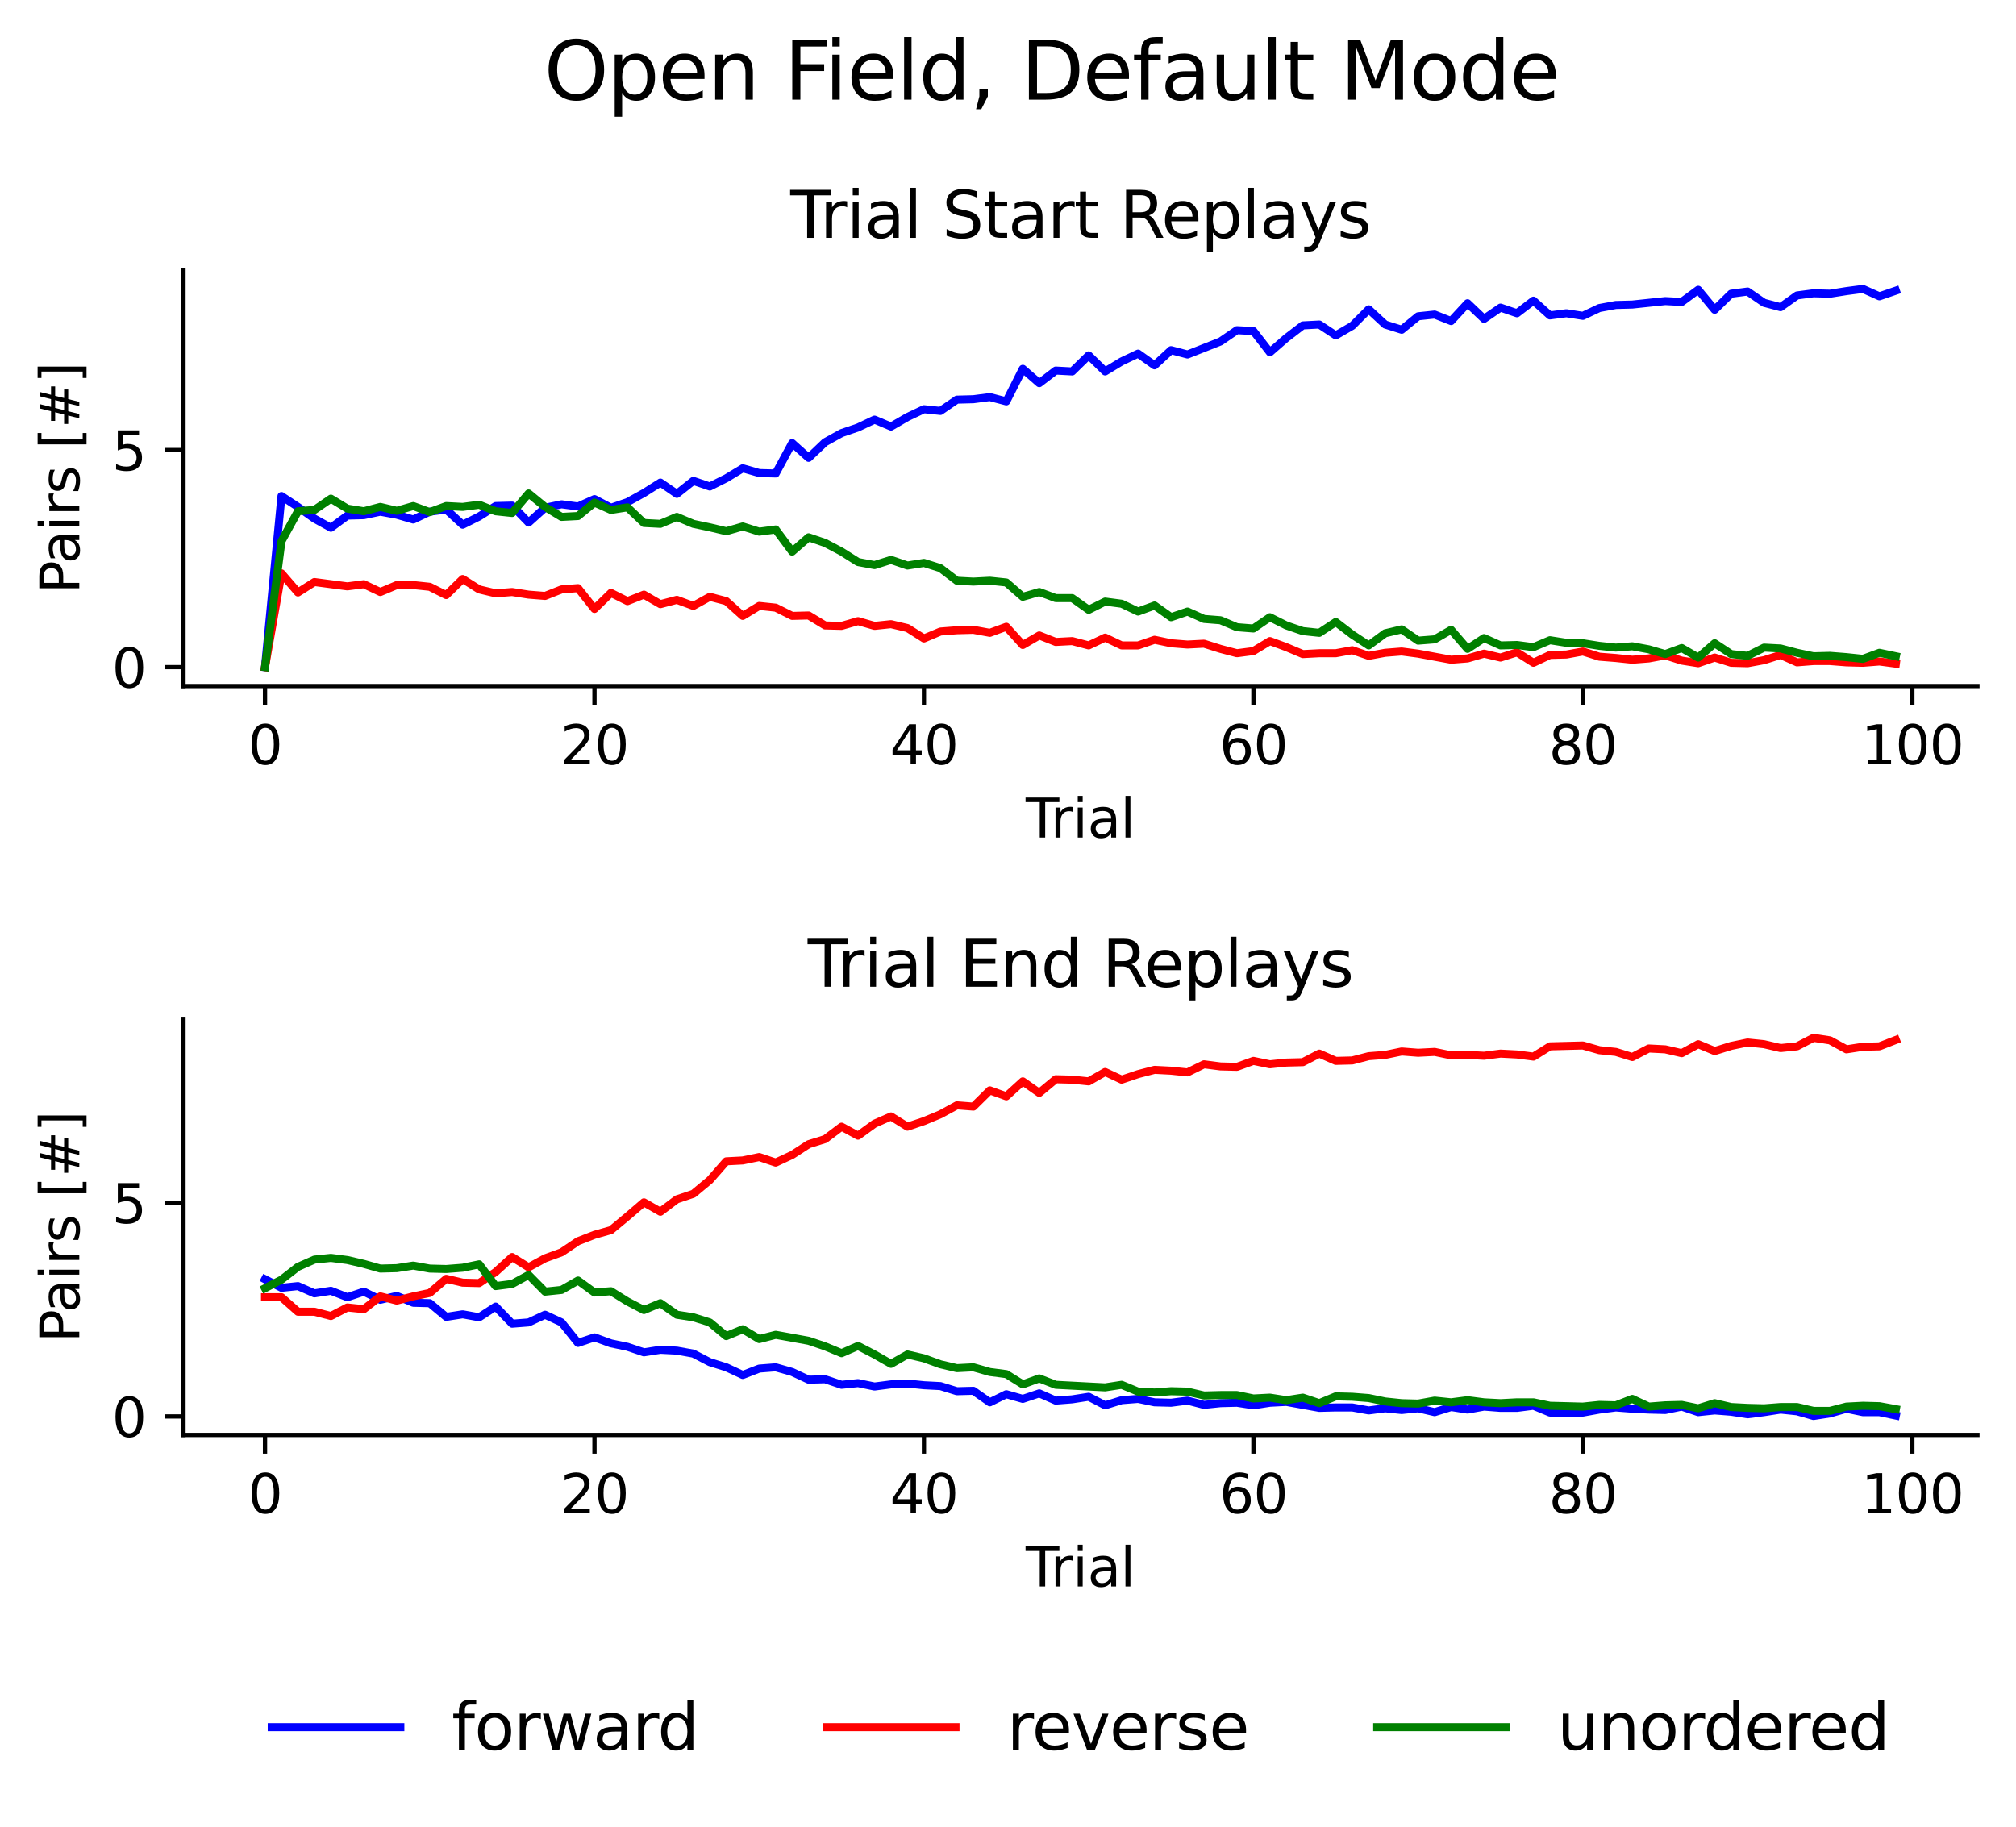 <?xml version="1.0" encoding="utf-8" standalone="no"?>
<!DOCTYPE svg PUBLIC "-//W3C//DTD SVG 1.1//EN"
  "http://www.w3.org/Graphics/SVG/1.1/DTD/svg11.dtd">
<svg height="341.082pt" version="1.1" viewBox="0 0 376.241 341.082" width="376.241pt" xmlns="http://www.w3.org/2000/svg" xmlns:xlink="http://www.w3.org/1999/xlink">
 <defs>
  <style type="text/css">*{stroke-linecap:butt;stroke-linejoin:round;}</style>
 </defs>
 <g id="figure_1">
  <g id="patch_1">
   <path d="M 0 341.082 
L 376.241 341.082 
L 376.241 0 
L 0 0 
z
" style="fill:none;"/>
  </g>
  <g id="axes_1">
   <g id="patch_2">
    <path d="M 34.241 128.057 
L 369.041 128.057 
L 369.041 50.4 
L 34.241 50.4 
z
" style="fill:none;"/>
   </g>
   <g id="matplotlib.axis_1">
    <g id="xtick_1">
     <g id="line2d_1">
      <defs>
       <path d="M 0 0 
L 0 3.5 
" id="m275263ae4f" style="stroke:#000000;stroke-width:0.8;"/>
      </defs>
      <g>
       <use style="stroke:#000000;stroke-width:0.8;" x="49.459" xlink:href="#m275263ae4f" y="128.057"/>
      </g>
     </g>
     <g id="text_1">
      <!-- 0 -->
      <g transform="translate(46.278 142.656)scale(0.1 -0.1)">
       <defs>
        <path d="M 2034 4250 
Q 1547 4250 1301 3770 
Q 1056 3291 1056 2328 
Q 1056 1369 1301 889 
Q 1547 409 2034 409 
Q 2525 409 2770 889 
Q 3016 1369 3016 2328 
Q 3016 3291 2770 3770 
Q 2525 4250 2034 4250 
z
M 2034 4750 
Q 2819 4750 3233 4129 
Q 3647 3509 3647 2328 
Q 3647 1150 3233 529 
Q 2819 -91 2034 -91 
Q 1250 -91 836 529 
Q 422 1150 422 2328 
Q 422 3509 836 4129 
Q 1250 4750 2034 4750 
z
" id="DejaVuSans-30" transform="scale(0.016)"/>
       </defs>
       <use xlink:href="#DejaVuSans-30"/>
      </g>
     </g>
    </g>
    <g id="xtick_2">
     <g id="line2d_2">
      <g>
       <use style="stroke:#000000;stroke-width:0.8;" x="110.946" xlink:href="#m275263ae4f" y="128.057"/>
      </g>
     </g>
     <g id="text_2">
      <!-- 20 -->
      <g transform="translate(104.584 142.656)scale(0.1 -0.1)">
       <defs>
        <path d="M 1228 531 
L 3431 531 
L 3431 0 
L 469 0 
L 469 531 
Q 828 903 1448 1529 
Q 2069 2156 2228 2338 
Q 2531 2678 2651 2914 
Q 2772 3150 2772 3378 
Q 2772 3750 2511 3984 
Q 2250 4219 1831 4219 
Q 1534 4219 1204 4116 
Q 875 4013 500 3803 
L 500 4441 
Q 881 4594 1212 4672 
Q 1544 4750 1819 4750 
Q 2544 4750 2975 4387 
Q 3406 4025 3406 3419 
Q 3406 3131 3298 2873 
Q 3191 2616 2906 2266 
Q 2828 2175 2409 1742 
Q 1991 1309 1228 531 
z
" id="DejaVuSans-32" transform="scale(0.016)"/>
       </defs>
       <use xlink:href="#DejaVuSans-32"/>
       <use x="63.623" xlink:href="#DejaVuSans-30"/>
      </g>
     </g>
    </g>
    <g id="xtick_3">
     <g id="line2d_3">
      <g>
       <use style="stroke:#000000;stroke-width:0.8;" x="172.434" xlink:href="#m275263ae4f" y="128.057"/>
      </g>
     </g>
     <g id="text_3">
      <!-- 40 -->
      <g transform="translate(166.072 142.656)scale(0.1 -0.1)">
       <defs>
        <path d="M 2419 4116 
L 825 1625 
L 2419 1625 
L 2419 4116 
z
M 2253 4666 
L 3047 4666 
L 3047 1625 
L 3713 1625 
L 3713 1100 
L 3047 1100 
L 3047 0 
L 2419 0 
L 2419 1100 
L 313 1100 
L 313 1709 
L 2253 4666 
z
" id="DejaVuSans-34" transform="scale(0.016)"/>
       </defs>
       <use xlink:href="#DejaVuSans-34"/>
       <use x="63.623" xlink:href="#DejaVuSans-30"/>
      </g>
     </g>
    </g>
    <g id="xtick_4">
     <g id="line2d_4">
      <g>
       <use style="stroke:#000000;stroke-width:0.8;" x="233.922" xlink:href="#m275263ae4f" y="128.057"/>
      </g>
     </g>
     <g id="text_4">
      <!-- 60 -->
      <g transform="translate(227.559 142.656)scale(0.1 -0.1)">
       <defs>
        <path d="M 2113 2584 
Q 1688 2584 1439 2293 
Q 1191 2003 1191 1497 
Q 1191 994 1439 701 
Q 1688 409 2113 409 
Q 2538 409 2786 701 
Q 3034 994 3034 1497 
Q 3034 2003 2786 2293 
Q 2538 2584 2113 2584 
z
M 3366 4563 
L 3366 3988 
Q 3128 4100 2886 4159 
Q 2644 4219 2406 4219 
Q 1781 4219 1451 3797 
Q 1122 3375 1075 2522 
Q 1259 2794 1537 2939 
Q 1816 3084 2150 3084 
Q 2853 3084 3261 2657 
Q 3669 2231 3669 1497 
Q 3669 778 3244 343 
Q 2819 -91 2113 -91 
Q 1303 -91 875 529 
Q 447 1150 447 2328 
Q 447 3434 972 4092 
Q 1497 4750 2381 4750 
Q 2619 4750 2861 4703 
Q 3103 4656 3366 4563 
z
" id="DejaVuSans-36" transform="scale(0.016)"/>
       </defs>
       <use xlink:href="#DejaVuSans-36"/>
       <use x="63.623" xlink:href="#DejaVuSans-30"/>
      </g>
     </g>
    </g>
    <g id="xtick_5">
     <g id="line2d_5">
      <g>
       <use style="stroke:#000000;stroke-width:0.8;" x="295.409" xlink:href="#m275263ae4f" y="128.057"/>
      </g>
     </g>
     <g id="text_5">
      <!-- 80 -->
      <g transform="translate(289.047 142.656)scale(0.1 -0.1)">
       <defs>
        <path d="M 2034 2216 
Q 1584 2216 1326 1975 
Q 1069 1734 1069 1313 
Q 1069 891 1326 650 
Q 1584 409 2034 409 
Q 2484 409 2743 651 
Q 3003 894 3003 1313 
Q 3003 1734 2745 1975 
Q 2488 2216 2034 2216 
z
M 1403 2484 
Q 997 2584 770 2862 
Q 544 3141 544 3541 
Q 544 4100 942 4425 
Q 1341 4750 2034 4750 
Q 2731 4750 3128 4425 
Q 3525 4100 3525 3541 
Q 3525 3141 3298 2862 
Q 3072 2584 2669 2484 
Q 3125 2378 3379 2068 
Q 3634 1759 3634 1313 
Q 3634 634 3220 271 
Q 2806 -91 2034 -91 
Q 1263 -91 848 271 
Q 434 634 434 1313 
Q 434 1759 690 2068 
Q 947 2378 1403 2484 
z
M 1172 3481 
Q 1172 3119 1398 2916 
Q 1625 2713 2034 2713 
Q 2441 2713 2670 2916 
Q 2900 3119 2900 3481 
Q 2900 3844 2670 4047 
Q 2441 4250 2034 4250 
Q 1625 4250 1398 4047 
Q 1172 3844 1172 3481 
z
" id="DejaVuSans-38" transform="scale(0.016)"/>
       </defs>
       <use xlink:href="#DejaVuSans-38"/>
       <use x="63.623" xlink:href="#DejaVuSans-30"/>
      </g>
     </g>
    </g>
    <g id="xtick_6">
     <g id="line2d_6">
      <g>
       <use style="stroke:#000000;stroke-width:0.8;" x="356.897" xlink:href="#m275263ae4f" y="128.057"/>
      </g>
     </g>
     <g id="text_6">
      <!-- 100 -->
      <g transform="translate(347.353 142.656)scale(0.1 -0.1)">
       <defs>
        <path d="M 794 531 
L 1825 531 
L 1825 4091 
L 703 3866 
L 703 4441 
L 1819 4666 
L 2450 4666 
L 2450 531 
L 3481 531 
L 3481 0 
L 794 0 
L 794 531 
z
" id="DejaVuSans-31" transform="scale(0.016)"/>
       </defs>
       <use xlink:href="#DejaVuSans-31"/>
       <use x="63.623" xlink:href="#DejaVuSans-30"/>
       <use x="127.246" xlink:href="#DejaVuSans-30"/>
      </g>
     </g>
    </g>
    <g id="text_7">
     <!-- Trial -->
     <g transform="translate(191.427 156.334)scale(0.1 -0.1)">
      <defs>
       <path d="M -19 4666 
L 3928 4666 
L 3928 4134 
L 2272 4134 
L 2272 0 
L 1638 0 
L 1638 4134 
L -19 4134 
L -19 4666 
z
" id="DejaVuSans-54" transform="scale(0.016)"/>
       <path d="M 2631 2963 
Q 2534 3019 2420 3045 
Q 2306 3072 2169 3072 
Q 1681 3072 1420 2755 
Q 1159 2438 1159 1844 
L 1159 0 
L 581 0 
L 581 3500 
L 1159 3500 
L 1159 2956 
Q 1341 3275 1631 3429 
Q 1922 3584 2338 3584 
Q 2397 3584 2469 3576 
Q 2541 3569 2628 3553 
L 2631 2963 
z
" id="DejaVuSans-72" transform="scale(0.016)"/>
       <path d="M 603 3500 
L 1178 3500 
L 1178 0 
L 603 0 
L 603 3500 
z
M 603 4863 
L 1178 4863 
L 1178 4134 
L 603 4134 
L 603 4863 
z
" id="DejaVuSans-69" transform="scale(0.016)"/>
       <path d="M 2194 1759 
Q 1497 1759 1228 1600 
Q 959 1441 959 1056 
Q 959 750 1161 570 
Q 1363 391 1709 391 
Q 2188 391 2477 730 
Q 2766 1069 2766 1631 
L 2766 1759 
L 2194 1759 
z
M 3341 1997 
L 3341 0 
L 2766 0 
L 2766 531 
Q 2569 213 2275 61 
Q 1981 -91 1556 -91 
Q 1019 -91 701 211 
Q 384 513 384 1019 
Q 384 1609 779 1909 
Q 1175 2209 1959 2209 
L 2766 2209 
L 2766 2266 
Q 2766 2663 2505 2880 
Q 2244 3097 1772 3097 
Q 1472 3097 1187 3025 
Q 903 2953 641 2809 
L 641 3341 
Q 956 3463 1253 3523 
Q 1550 3584 1831 3584 
Q 2591 3584 2966 3190 
Q 3341 2797 3341 1997 
z
" id="DejaVuSans-61" transform="scale(0.016)"/>
       <path d="M 603 4863 
L 1178 4863 
L 1178 0 
L 603 0 
L 603 4863 
z
" id="DejaVuSans-6c" transform="scale(0.016)"/>
      </defs>
      <use xlink:href="#DejaVuSans-54"/>
      <use x="46.334" xlink:href="#DejaVuSans-72"/>
      <use x="87.447" xlink:href="#DejaVuSans-69"/>
      <use x="115.23" xlink:href="#DejaVuSans-61"/>
      <use x="176.51" xlink:href="#DejaVuSans-6c"/>
     </g>
    </g>
   </g>
   <g id="matplotlib.axis_2">
    <g id="ytick_1">
     <g id="line2d_7">
      <defs>
       <path d="M 0 0 
L -3.5 0 
" id="me6eadc36c2" style="stroke:#000000;stroke-width:0.8;"/>
      </defs>
      <g>
       <use style="stroke:#000000;stroke-width:0.8;" x="34.241" xlink:href="#me6eadc36c2" y="124.527"/>
      </g>
     </g>
     <g id="text_8">
      <!-- 0 -->
      <g transform="translate(20.878 128.326)scale(0.1 -0.1)">
       <use xlink:href="#DejaVuSans-30"/>
      </g>
     </g>
    </g>
    <g id="ytick_2">
     <g id="line2d_8">
      <g>
       <use style="stroke:#000000;stroke-width:0.8;" x="34.241" xlink:href="#me6eadc36c2" y="84.001"/>
      </g>
     </g>
     <g id="text_9">
      <!-- 5 -->
      <g transform="translate(20.878 87.8)scale(0.1 -0.1)">
       <defs>
        <path d="M 691 4666 
L 3169 4666 
L 3169 4134 
L 1269 4134 
L 1269 2991 
Q 1406 3038 1543 3061 
Q 1681 3084 1819 3084 
Q 2600 3084 3056 2656 
Q 3513 2228 3513 1497 
Q 3513 744 3044 326 
Q 2575 -91 1722 -91 
Q 1428 -91 1123 -41 
Q 819 9 494 109 
L 494 744 
Q 775 591 1075 516 
Q 1375 441 1709 441 
Q 2250 441 2565 725 
Q 2881 1009 2881 1497 
Q 2881 1984 2565 2268 
Q 2250 2553 1709 2553 
Q 1456 2553 1204 2497 
Q 953 2441 691 2322 
L 691 4666 
z
" id="DejaVuSans-35" transform="scale(0.016)"/>
       </defs>
       <use xlink:href="#DejaVuSans-35"/>
      </g>
     </g>
    </g>
    <g id="text_10">
     <!-- Pairs [#] -->
     <g transform="translate(14.798 110.812)rotate(-90)scale(0.1 -0.1)">
      <defs>
       <path d="M 1259 4147 
L 1259 2394 
L 2053 2394 
Q 2494 2394 2734 2622 
Q 2975 2850 2975 3272 
Q 2975 3691 2734 3919 
Q 2494 4147 2053 4147 
L 1259 4147 
z
M 628 4666 
L 2053 4666 
Q 2838 4666 3239 4311 
Q 3641 3956 3641 3272 
Q 3641 2581 3239 2228 
Q 2838 1875 2053 1875 
L 1259 1875 
L 1259 0 
L 628 0 
L 628 4666 
z
" id="DejaVuSans-50" transform="scale(0.016)"/>
       <path d="M 2834 3397 
L 2834 2853 
Q 2591 2978 2328 3040 
Q 2066 3103 1784 3103 
Q 1356 3103 1142 2972 
Q 928 2841 928 2578 
Q 928 2378 1081 2264 
Q 1234 2150 1697 2047 
L 1894 2003 
Q 2506 1872 2764 1633 
Q 3022 1394 3022 966 
Q 3022 478 2636 193 
Q 2250 -91 1575 -91 
Q 1294 -91 989 -36 
Q 684 19 347 128 
L 347 722 
Q 666 556 975 473 
Q 1284 391 1588 391 
Q 1994 391 2212 530 
Q 2431 669 2431 922 
Q 2431 1156 2273 1281 
Q 2116 1406 1581 1522 
L 1381 1569 
Q 847 1681 609 1914 
Q 372 2147 372 2553 
Q 372 3047 722 3315 
Q 1072 3584 1716 3584 
Q 2034 3584 2315 3537 
Q 2597 3491 2834 3397 
z
" id="DejaVuSans-73" transform="scale(0.016)"/>
       <path id="DejaVuSans-20" transform="scale(0.016)"/>
       <path d="M 550 4863 
L 1875 4863 
L 1875 4416 
L 1125 4416 
L 1125 -397 
L 1875 -397 
L 1875 -844 
L 550 -844 
L 550 4863 
z
" id="DejaVuSans-5b" transform="scale(0.016)"/>
       <path d="M 3272 2816 
L 2363 2816 
L 2100 1772 
L 3016 1772 
L 3272 2816 
z
M 2803 4594 
L 2478 3297 
L 3391 3297 
L 3719 4594 
L 4219 4594 
L 3897 3297 
L 4872 3297 
L 4872 2816 
L 3775 2816 
L 3519 1772 
L 4513 1772 
L 4513 1294 
L 3397 1294 
L 3072 0 
L 2572 0 
L 2894 1294 
L 1978 1294 
L 1656 0 
L 1153 0 
L 1478 1294 
L 494 1294 
L 494 1772 
L 1594 1772 
L 1856 2816 
L 850 2816 
L 850 3297 
L 1978 3297 
L 2297 4594 
L 2803 4594 
z
" id="DejaVuSans-23" transform="scale(0.016)"/>
       <path d="M 1947 4863 
L 1947 -844 
L 622 -844 
L 622 -397 
L 1369 -397 
L 1369 4416 
L 622 4416 
L 622 4863 
L 1947 4863 
z
" id="DejaVuSans-5d" transform="scale(0.016)"/>
      </defs>
      <use xlink:href="#DejaVuSans-50"/>
      <use x="55.803" xlink:href="#DejaVuSans-61"/>
      <use x="117.082" xlink:href="#DejaVuSans-69"/>
      <use x="144.865" xlink:href="#DejaVuSans-72"/>
      <use x="185.979" xlink:href="#DejaVuSans-73"/>
      <use x="238.078" xlink:href="#DejaVuSans-20"/>
      <use x="269.865" xlink:href="#DejaVuSans-5b"/>
      <use x="308.879" xlink:href="#DejaVuSans-23"/>
      <use x="392.668" xlink:href="#DejaVuSans-5d"/>
     </g>
    </g>
   </g>
   <g id="line2d_9">
    <path clip-path="url(#pb0f07f1850)" d="M 49.459 124.527 
L 52.533 92.592 
L 55.608 94.619 
L 58.682 96.807 
L 61.756 98.509 
L 64.831 96.24 
L 67.905 96.159 
L 70.979 95.51 
L 74.054 96.078 
L 77.128 96.969 
L 80.203 95.51 
L 83.277 95.105 
L 86.351 97.942 
L 89.426 96.402 
L 92.5 94.457 
L 95.575 94.375 
L 98.649 97.537 
L 101.723 94.781 
L 104.798 94.132 
L 107.872 94.538 
L 110.946 93.16 
L 114.021 94.781 
L 117.095 93.727 
L 120.17 92.025 
L 123.244 90.08 
L 126.318 92.187 
L 129.393 89.755 
L 132.467 90.809 
L 135.541 89.269 
L 138.616 87.405 
L 141.69 88.296 
L 144.765 88.378 
L 147.839 82.704 
L 150.913 85.46 
L 153.988 82.542 
L 157.062 80.84 
L 160.136 79.786 
L 163.211 78.327 
L 166.285 79.624 
L 169.36 77.841 
L 172.434 76.382 
L 175.508 76.706 
L 178.583 74.598 
L 181.657 74.517 
L 184.732 74.112 
L 187.806 74.923 
L 190.88 68.844 
L 193.955 71.518 
L 197.029 69.168 
L 200.103 69.33 
L 203.178 66.331 
L 206.252 69.33 
L 209.327 67.466 
L 212.401 66.007 
L 215.475 68.195 
L 218.55 65.358 
L 221.624 66.169 
L 224.698 64.953 
L 227.773 63.737 
L 230.847 61.63 
L 233.922 61.792 
L 236.996 65.764 
L 240.07 63.089 
L 243.145 60.738 
L 246.219 60.576 
L 249.294 62.603 
L 252.368 60.819 
L 255.442 57.739 
L 258.517 60.576 
L 261.591 61.549 
L 264.665 59.036 
L 267.74 58.712 
L 270.814 59.928 
L 273.889 56.605 
L 276.963 59.523 
L 280.037 57.415 
L 283.112 58.469 
L 286.186 56.118 
L 289.26 58.874 
L 292.335 58.469 
L 295.409 58.955 
L 298.484 57.496 
L 301.558 56.929 
L 304.632 56.848 
L 307.707 56.524 
L 310.781 56.199 
L 313.856 56.361 
L 316.93 54.092 
L 320.004 57.82 
L 323.079 54.821 
L 326.153 54.416 
L 329.227 56.524 
L 332.302 57.334 
L 335.376 55.146 
L 338.451 54.74 
L 341.525 54.821 
L 344.599 54.335 
L 347.674 53.93 
L 350.748 55.308 
L 353.822 54.254 
" style="fill:none;stroke:#0000ff;stroke-linecap:square;stroke-width:1.5;"/>
   </g>
   <g id="line2d_10">
    <path clip-path="url(#pb0f07f1850)" d="M 49.459 124.527 
L 52.533 107.02 
L 55.608 110.586 
L 58.682 108.641 
L 61.756 109.046 
L 64.831 109.451 
L 67.905 109.046 
L 70.979 110.505 
L 74.054 109.208 
L 77.128 109.208 
L 80.203 109.532 
L 83.277 111.072 
L 86.351 108.073 
L 89.426 110.019 
L 92.5 110.748 
L 95.575 110.505 
L 98.649 110.991 
L 101.723 111.235 
L 104.798 110.019 
L 107.872 109.776 
L 110.946 113.666 
L 114.021 110.667 
L 117.095 112.207 
L 120.17 110.991 
L 123.244 112.775 
L 126.318 111.964 
L 129.393 113.099 
L 132.467 111.397 
L 135.541 112.207 
L 138.616 114.963 
L 141.69 113.099 
L 144.765 113.423 
L 147.839 114.963 
L 150.913 114.882 
L 153.988 116.746 
L 157.062 116.827 
L 160.136 115.936 
L 163.211 116.827 
L 166.285 116.503 
L 169.36 117.232 
L 172.434 119.178 
L 175.508 117.881 
L 178.583 117.638 
L 181.657 117.557 
L 184.732 118.124 
L 187.806 116.989 
L 190.88 120.394 
L 193.955 118.61 
L 197.029 119.826 
L 200.103 119.664 
L 203.178 120.475 
L 206.252 119.016 
L 209.327 120.475 
L 212.401 120.475 
L 215.475 119.421 
L 218.55 120.069 
L 221.624 120.313 
L 224.698 120.15 
L 227.773 121.123 
L 230.847 121.934 
L 233.922 121.528 
L 236.996 119.664 
L 240.07 120.799 
L 243.145 122.096 
L 246.219 121.934 
L 249.294 121.934 
L 252.368 121.366 
L 255.442 122.42 
L 258.517 121.853 
L 261.591 121.609 
L 264.665 122.015 
L 267.74 122.582 
L 270.814 123.149 
L 273.889 122.906 
L 276.963 122.015 
L 280.037 122.744 
L 283.112 121.771 
L 286.186 123.717 
L 289.26 122.258 
L 292.335 122.177 
L 295.409 121.609 
L 298.484 122.582 
L 301.558 122.825 
L 304.632 123.149 
L 307.707 122.906 
L 310.781 122.339 
L 313.856 123.311 
L 316.93 123.798 
L 320.004 122.744 
L 323.079 123.717 
L 326.153 123.798 
L 329.227 123.23 
L 332.302 122.258 
L 335.376 123.636 
L 338.451 123.393 
L 341.525 123.393 
L 344.599 123.636 
L 347.674 123.717 
L 350.748 123.474 
L 353.822 123.879 
" style="fill:none;stroke:#ff0000;stroke-linecap:square;stroke-width:1.5;"/>
   </g>
   <g id="line2d_11">
    <path clip-path="url(#pb0f07f1850)" d="M 49.459 124.527 
L 52.533 101.022 
L 55.608 95.429 
L 58.682 95.186 
L 61.756 93.079 
L 64.831 94.943 
L 67.905 95.429 
L 70.979 94.619 
L 74.054 95.348 
L 77.128 94.457 
L 80.203 95.591 
L 83.277 94.457 
L 86.351 94.619 
L 89.426 94.213 
L 92.5 95.429 
L 95.575 95.753 
L 98.649 92.106 
L 101.723 94.619 
L 104.798 96.483 
L 107.872 96.321 
L 110.946 93.808 
L 114.021 95.186 
L 117.095 94.7 
L 120.17 97.618 
L 123.244 97.78 
L 126.318 96.483 
L 129.393 97.78 
L 132.467 98.428 
L 135.541 99.158 
L 138.616 98.266 
L 141.69 99.239 
L 144.765 98.833 
L 147.839 102.967 
L 150.913 100.292 
L 153.988 101.346 
L 157.062 102.967 
L 160.136 104.912 
L 163.211 105.48 
L 166.285 104.507 
L 169.36 105.561 
L 172.434 105.074 
L 175.508 106.047 
L 178.583 108.398 
L 181.657 108.56 
L 184.732 108.398 
L 187.806 108.722 
L 190.88 111.397 
L 193.955 110.505 
L 197.029 111.64 
L 200.103 111.64 
L 203.178 113.828 
L 206.252 112.288 
L 209.327 112.693 
L 212.401 114.152 
L 215.475 113.018 
L 218.55 115.206 
L 221.624 114.152 
L 224.698 115.53 
L 227.773 115.774 
L 230.847 117.07 
L 233.922 117.314 
L 236.996 115.206 
L 240.07 116.746 
L 243.145 117.8 
L 246.219 118.124 
L 249.294 116.098 
L 252.368 118.448 
L 255.442 120.475 
L 258.517 118.205 
L 261.591 117.476 
L 264.665 119.583 
L 267.74 119.34 
L 270.814 117.557 
L 273.889 121.123 
L 276.963 119.097 
L 280.037 120.475 
L 283.112 120.394 
L 286.186 120.799 
L 289.26 119.502 
L 292.335 119.988 
L 295.409 120.069 
L 298.484 120.556 
L 301.558 120.88 
L 304.632 120.637 
L 307.707 121.204 
L 310.781 122.096 
L 313.856 120.961 
L 316.93 122.744 
L 320.004 120.069 
L 323.079 122.096 
L 326.153 122.42 
L 329.227 120.88 
L 332.302 121.042 
L 335.376 121.853 
L 338.451 122.501 
L 341.525 122.42 
L 344.599 122.663 
L 347.674 122.987 
L 350.748 121.853 
L 353.822 122.501 
" style="fill:none;stroke:#008000;stroke-linecap:square;stroke-width:1.5;"/>
   </g>
   <g id="patch_3">
    <path d="M 34.241 128.057 
L 34.241 50.4 
" style="fill:none;stroke:#000000;stroke-linecap:square;stroke-linejoin:miter;stroke-width:0.8;"/>
   </g>
   <g id="patch_4">
    <path d="M 34.241 128.057 
L 369.041 128.057 
" style="fill:none;stroke:#000000;stroke-linecap:square;stroke-linejoin:miter;stroke-width:0.8;"/>
   </g>
   <g id="text_11">
    <!-- Trial Start Replays -->
    <g transform="translate(147.493 44.4)scale(0.12 -0.12)">
     <defs>
      <path d="M 3425 4513 
L 3425 3897 
Q 3066 4069 2747 4153 
Q 2428 4238 2131 4238 
Q 1616 4238 1336 4038 
Q 1056 3838 1056 3469 
Q 1056 3159 1242 3001 
Q 1428 2844 1947 2747 
L 2328 2669 
Q 3034 2534 3370 2195 
Q 3706 1856 3706 1288 
Q 3706 609 3251 259 
Q 2797 -91 1919 -91 
Q 1588 -91 1214 -16 
Q 841 59 441 206 
L 441 856 
Q 825 641 1194 531 
Q 1563 422 1919 422 
Q 2459 422 2753 634 
Q 3047 847 3047 1241 
Q 3047 1584 2836 1778 
Q 2625 1972 2144 2069 
L 1759 2144 
Q 1053 2284 737 2584 
Q 422 2884 422 3419 
Q 422 4038 858 4394 
Q 1294 4750 2059 4750 
Q 2388 4750 2728 4690 
Q 3069 4631 3425 4513 
z
" id="DejaVuSans-53" transform="scale(0.016)"/>
      <path d="M 1172 4494 
L 1172 3500 
L 2356 3500 
L 2356 3053 
L 1172 3053 
L 1172 1153 
Q 1172 725 1289 603 
Q 1406 481 1766 481 
L 2356 481 
L 2356 0 
L 1766 0 
Q 1100 0 847 248 
Q 594 497 594 1153 
L 594 3053 
L 172 3053 
L 172 3500 
L 594 3500 
L 594 4494 
L 1172 4494 
z
" id="DejaVuSans-74" transform="scale(0.016)"/>
      <path d="M 2841 2188 
Q 3044 2119 3236 1894 
Q 3428 1669 3622 1275 
L 4263 0 
L 3584 0 
L 2988 1197 
Q 2756 1666 2539 1819 
Q 2322 1972 1947 1972 
L 1259 1972 
L 1259 0 
L 628 0 
L 628 4666 
L 2053 4666 
Q 2853 4666 3247 4331 
Q 3641 3997 3641 3322 
Q 3641 2881 3436 2590 
Q 3231 2300 2841 2188 
z
M 1259 4147 
L 1259 2491 
L 2053 2491 
Q 2509 2491 2742 2702 
Q 2975 2913 2975 3322 
Q 2975 3731 2742 3939 
Q 2509 4147 2053 4147 
L 1259 4147 
z
" id="DejaVuSans-52" transform="scale(0.016)"/>
      <path d="M 3597 1894 
L 3597 1613 
L 953 1613 
Q 991 1019 1311 708 
Q 1631 397 2203 397 
Q 2534 397 2845 478 
Q 3156 559 3463 722 
L 3463 178 
Q 3153 47 2828 -22 
Q 2503 -91 2169 -91 
Q 1331 -91 842 396 
Q 353 884 353 1716 
Q 353 2575 817 3079 
Q 1281 3584 2069 3584 
Q 2775 3584 3186 3129 
Q 3597 2675 3597 1894 
z
M 3022 2063 
Q 3016 2534 2758 2815 
Q 2500 3097 2075 3097 
Q 1594 3097 1305 2825 
Q 1016 2553 972 2059 
L 3022 2063 
z
" id="DejaVuSans-65" transform="scale(0.016)"/>
      <path d="M 1159 525 
L 1159 -1331 
L 581 -1331 
L 581 3500 
L 1159 3500 
L 1159 2969 
Q 1341 3281 1617 3432 
Q 1894 3584 2278 3584 
Q 2916 3584 3314 3078 
Q 3713 2572 3713 1747 
Q 3713 922 3314 415 
Q 2916 -91 2278 -91 
Q 1894 -91 1617 61 
Q 1341 213 1159 525 
z
M 3116 1747 
Q 3116 2381 2855 2742 
Q 2594 3103 2138 3103 
Q 1681 3103 1420 2742 
Q 1159 2381 1159 1747 
Q 1159 1113 1420 752 
Q 1681 391 2138 391 
Q 2594 391 2855 752 
Q 3116 1113 3116 1747 
z
" id="DejaVuSans-70" transform="scale(0.016)"/>
      <path d="M 2059 -325 
Q 1816 -950 1584 -1140 
Q 1353 -1331 966 -1331 
L 506 -1331 
L 506 -850 
L 844 -850 
Q 1081 -850 1212 -737 
Q 1344 -625 1503 -206 
L 1606 56 
L 191 3500 
L 800 3500 
L 1894 763 
L 2988 3500 
L 3597 3500 
L 2059 -325 
z
" id="DejaVuSans-79" transform="scale(0.016)"/>
     </defs>
     <use xlink:href="#DejaVuSans-54"/>
     <use x="46.334" xlink:href="#DejaVuSans-72"/>
     <use x="87.447" xlink:href="#DejaVuSans-69"/>
     <use x="115.23" xlink:href="#DejaVuSans-61"/>
     <use x="176.51" xlink:href="#DejaVuSans-6c"/>
     <use x="204.293" xlink:href="#DejaVuSans-20"/>
     <use x="236.08" xlink:href="#DejaVuSans-53"/>
     <use x="299.557" xlink:href="#DejaVuSans-74"/>
     <use x="338.766" xlink:href="#DejaVuSans-61"/>
     <use x="400.045" xlink:href="#DejaVuSans-72"/>
     <use x="441.158" xlink:href="#DejaVuSans-74"/>
     <use x="480.367" xlink:href="#DejaVuSans-20"/>
     <use x="512.154" xlink:href="#DejaVuSans-52"/>
     <use x="577.137" xlink:href="#DejaVuSans-65"/>
     <use x="638.66" xlink:href="#DejaVuSans-70"/>
     <use x="702.137" xlink:href="#DejaVuSans-6c"/>
     <use x="729.92" xlink:href="#DejaVuSans-61"/>
     <use x="791.199" xlink:href="#DejaVuSans-79"/>
     <use x="850.379" xlink:href="#DejaVuSans-73"/>
    </g>
   </g>
  </g>
  <g id="axes_2">
   <g id="patch_5">
    <path d="M 34.241 267.84 
L 369.041 267.84 
L 369.041 190.183 
L 34.241 190.183 
z
" style="fill:none;"/>
   </g>
   <g id="matplotlib.axis_3">
    <g id="xtick_7">
     <g id="line2d_12">
      <g>
       <use style="stroke:#000000;stroke-width:0.8;" x="49.459" xlink:href="#m275263ae4f" y="267.84"/>
      </g>
     </g>
     <g id="text_12">
      <!-- 0 -->
      <g transform="translate(46.278 282.438)scale(0.1 -0.1)">
       <use xlink:href="#DejaVuSans-30"/>
      </g>
     </g>
    </g>
    <g id="xtick_8">
     <g id="line2d_13">
      <g>
       <use style="stroke:#000000;stroke-width:0.8;" x="110.946" xlink:href="#m275263ae4f" y="267.84"/>
      </g>
     </g>
     <g id="text_13">
      <!-- 20 -->
      <g transform="translate(104.584 282.438)scale(0.1 -0.1)">
       <use xlink:href="#DejaVuSans-32"/>
       <use x="63.623" xlink:href="#DejaVuSans-30"/>
      </g>
     </g>
    </g>
    <g id="xtick_9">
     <g id="line2d_14">
      <g>
       <use style="stroke:#000000;stroke-width:0.8;" x="172.434" xlink:href="#m275263ae4f" y="267.84"/>
      </g>
     </g>
     <g id="text_14">
      <!-- 40 -->
      <g transform="translate(166.072 282.438)scale(0.1 -0.1)">
       <use xlink:href="#DejaVuSans-34"/>
       <use x="63.623" xlink:href="#DejaVuSans-30"/>
      </g>
     </g>
    </g>
    <g id="xtick_10">
     <g id="line2d_15">
      <g>
       <use style="stroke:#000000;stroke-width:0.8;" x="233.922" xlink:href="#m275263ae4f" y="267.84"/>
      </g>
     </g>
     <g id="text_15">
      <!-- 60 -->
      <g transform="translate(227.559 282.438)scale(0.1 -0.1)">
       <use xlink:href="#DejaVuSans-36"/>
       <use x="63.623" xlink:href="#DejaVuSans-30"/>
      </g>
     </g>
    </g>
    <g id="xtick_11">
     <g id="line2d_16">
      <g>
       <use style="stroke:#000000;stroke-width:0.8;" x="295.409" xlink:href="#m275263ae4f" y="267.84"/>
      </g>
     </g>
     <g id="text_16">
      <!-- 80 -->
      <g transform="translate(289.047 282.438)scale(0.1 -0.1)">
       <use xlink:href="#DejaVuSans-38"/>
       <use x="63.623" xlink:href="#DejaVuSans-30"/>
      </g>
     </g>
    </g>
    <g id="xtick_12">
     <g id="line2d_17">
      <g>
       <use style="stroke:#000000;stroke-width:0.8;" x="356.897" xlink:href="#m275263ae4f" y="267.84"/>
      </g>
     </g>
     <g id="text_17">
      <!-- 100 -->
      <g transform="translate(347.353 282.438)scale(0.1 -0.1)">
       <use xlink:href="#DejaVuSans-31"/>
       <use x="63.623" xlink:href="#DejaVuSans-30"/>
       <use x="127.246" xlink:href="#DejaVuSans-30"/>
      </g>
     </g>
    </g>
    <g id="text_18">
     <!-- Trial -->
     <g transform="translate(191.427 296.117)scale(0.1 -0.1)">
      <use xlink:href="#DejaVuSans-54"/>
      <use x="46.334" xlink:href="#DejaVuSans-72"/>
      <use x="87.447" xlink:href="#DejaVuSans-69"/>
      <use x="115.23" xlink:href="#DejaVuSans-61"/>
      <use x="176.51" xlink:href="#DejaVuSans-6c"/>
     </g>
    </g>
   </g>
   <g id="matplotlib.axis_4">
    <g id="ytick_3">
     <g id="line2d_18">
      <g>
       <use style="stroke:#000000;stroke-width:0.8;" x="34.241" xlink:href="#me6eadc36c2" y="264.39"/>
      </g>
     </g>
     <g id="text_19">
      <!-- 0 -->
      <g transform="translate(20.878 268.189)scale(0.1 -0.1)">
       <use xlink:href="#DejaVuSans-30"/>
      </g>
     </g>
    </g>
    <g id="ytick_4">
     <g id="line2d_19">
      <g>
       <use style="stroke:#000000;stroke-width:0.8;" x="34.241" xlink:href="#me6eadc36c2" y="224.504"/>
      </g>
     </g>
     <g id="text_20">
      <!-- 5 -->
      <g transform="translate(20.878 228.304)scale(0.1 -0.1)">
       <use xlink:href="#DejaVuSans-35"/>
      </g>
     </g>
    </g>
    <g id="text_21">
     <!-- Pairs [#] -->
     <g transform="translate(14.798 250.595)rotate(-90)scale(0.1 -0.1)">
      <use xlink:href="#DejaVuSans-50"/>
      <use x="55.803" xlink:href="#DejaVuSans-61"/>
      <use x="117.082" xlink:href="#DejaVuSans-69"/>
      <use x="144.865" xlink:href="#DejaVuSans-72"/>
      <use x="185.979" xlink:href="#DejaVuSans-73"/>
      <use x="238.078" xlink:href="#DejaVuSans-20"/>
      <use x="269.865" xlink:href="#DejaVuSans-5b"/>
      <use x="308.879" xlink:href="#DejaVuSans-23"/>
      <use x="392.668" xlink:href="#DejaVuSans-5d"/>
     </g>
    </g>
   </g>
   <g id="line2d_20">
    <path clip-path="url(#p748010cad9)" d="M 49.459 238.783 
L 52.533 240.379 
L 55.608 240.06 
L 58.682 241.416 
L 61.756 240.937 
L 64.831 242.134 
L 67.905 241.097 
L 70.979 242.612 
L 74.054 241.894 
L 77.128 243.171 
L 80.203 243.251 
L 83.277 245.803 
L 86.351 245.325 
L 89.426 245.883 
L 92.5 243.889 
L 95.575 247.08 
L 98.649 246.84 
L 101.723 245.404 
L 104.798 246.84 
L 107.872 250.669 
L 110.946 249.632 
L 114.021 250.749 
L 117.095 251.387 
L 120.17 252.424 
L 123.244 251.946 
L 126.318 252.105 
L 129.393 252.664 
L 132.467 254.259 
L 135.541 255.216 
L 138.616 256.652 
L 141.69 255.456 
L 144.765 255.216 
L 147.839 256.094 
L 150.913 257.53 
L 153.988 257.45 
L 157.062 258.487 
L 160.136 258.168 
L 163.211 258.806 
L 166.285 258.407 
L 169.36 258.248 
L 172.434 258.567 
L 175.508 258.726 
L 178.583 259.683 
L 181.657 259.604 
L 184.732 261.757 
L 187.806 260.242 
L 190.88 261.119 
L 193.955 260.082 
L 197.029 261.438 
L 200.103 261.199 
L 203.178 260.72 
L 206.252 262.316 
L 209.327 261.359 
L 212.401 261.119 
L 215.475 261.757 
L 218.55 261.837 
L 221.624 261.438 
L 224.698 262.236 
L 227.773 261.917 
L 230.847 261.837 
L 233.922 262.316 
L 236.996 261.837 
L 240.07 261.678 
L 243.145 262.236 
L 246.219 262.794 
L 249.294 262.715 
L 252.368 262.715 
L 255.442 263.273 
L 258.517 262.874 
L 261.591 263.193 
L 264.665 262.874 
L 267.74 263.592 
L 270.814 262.635 
L 273.889 263.114 
L 276.963 262.555 
L 280.037 262.794 
L 283.112 262.794 
L 286.186 262.396 
L 289.26 263.672 
L 292.335 263.672 
L 295.409 263.672 
L 298.484 263.114 
L 301.558 262.715 
L 304.632 262.954 
L 307.707 263.114 
L 310.781 263.193 
L 313.856 262.555 
L 316.93 263.592 
L 320.004 263.273 
L 323.079 263.512 
L 326.153 263.991 
L 329.227 263.592 
L 332.302 263.114 
L 335.376 263.433 
L 338.451 264.31 
L 341.525 263.832 
L 344.599 262.954 
L 347.674 263.592 
L 350.748 263.592 
L 353.822 264.23 
" style="fill:none;stroke:#0000ff;stroke-linecap:square;stroke-width:1.5;"/>
   </g>
   <g id="line2d_21">
    <path clip-path="url(#p748010cad9)" d="M 49.459 242.134 
L 52.533 242.134 
L 55.608 244.846 
L 58.682 244.846 
L 61.756 245.644 
L 64.831 244.048 
L 67.905 244.367 
L 70.979 241.974 
L 74.054 242.772 
L 77.128 241.974 
L 80.203 241.336 
L 83.277 238.704 
L 86.351 239.422 
L 89.426 239.501 
L 92.5 237.427 
L 95.575 234.635 
L 98.649 236.55 
L 101.723 234.875 
L 104.798 233.758 
L 107.872 231.684 
L 110.946 230.487 
L 114.021 229.61 
L 117.095 227.057 
L 120.17 224.425 
L 123.244 226.18 
L 126.318 223.866 
L 129.393 222.829 
L 132.467 220.276 
L 135.541 216.767 
L 138.616 216.607 
L 141.69 215.969 
L 144.765 217.006 
L 147.839 215.57 
L 150.913 213.576 
L 153.988 212.618 
L 157.062 210.305 
L 160.136 211.98 
L 163.211 209.747 
L 166.285 208.391 
L 169.36 210.305 
L 172.434 209.268 
L 175.508 207.992 
L 178.583 206.317 
L 181.657 206.556 
L 184.732 203.525 
L 187.806 204.641 
L 190.88 201.849 
L 193.955 204.003 
L 197.029 201.451 
L 200.103 201.53 
L 203.178 201.849 
L 206.252 200.094 
L 209.327 201.53 
L 212.401 200.493 
L 215.475 199.696 
L 218.55 199.855 
L 221.624 200.174 
L 224.698 198.659 
L 227.773 199.057 
L 230.847 199.137 
L 233.922 198.02 
L 236.996 198.659 
L 240.07 198.339 
L 243.145 198.26 
L 246.219 196.664 
L 249.294 198.02 
L 252.368 197.941 
L 255.442 197.143 
L 258.517 196.904 
L 261.591 196.265 
L 264.665 196.505 
L 267.74 196.345 
L 270.814 196.983 
L 273.889 196.904 
L 276.963 197.063 
L 280.037 196.664 
L 283.112 196.824 
L 286.186 197.223 
L 289.26 195.308 
L 292.335 195.228 
L 295.409 195.149 
L 298.484 196.026 
L 301.558 196.345 
L 304.632 197.302 
L 307.707 195.707 
L 310.781 195.867 
L 313.856 196.584 
L 316.93 194.909 
L 320.004 196.186 
L 323.079 195.228 
L 326.153 194.59 
L 329.227 194.909 
L 332.302 195.627 
L 335.376 195.308 
L 338.451 193.713 
L 341.525 194.191 
L 344.599 195.867 
L 347.674 195.388 
L 350.748 195.308 
L 353.822 194.112 
" style="fill:none;stroke:#ff0000;stroke-linecap:square;stroke-width:1.5;"/>
   </g>
   <g id="line2d_22">
    <path clip-path="url(#p748010cad9)" d="M 49.459 240.459 
L 52.533 238.863 
L 55.608 236.47 
L 58.682 235.114 
L 61.756 234.795 
L 64.831 235.194 
L 67.905 235.912 
L 70.979 236.789 
L 74.054 236.709 
L 77.128 236.231 
L 80.203 236.789 
L 83.277 236.869 
L 86.351 236.63 
L 89.426 235.991 
L 92.5 240.06 
L 95.575 239.661 
L 98.649 237.986 
L 101.723 241.097 
L 104.798 240.778 
L 107.872 239.023 
L 110.946 241.256 
L 114.021 241.017 
L 117.095 242.931 
L 120.17 244.527 
L 123.244 243.251 
L 126.318 245.404 
L 129.393 245.883 
L 132.467 246.84 
L 135.541 249.393 
L 138.616 248.117 
L 141.69 249.951 
L 144.765 249.154 
L 147.839 249.712 
L 150.913 250.27 
L 153.988 251.307 
L 157.062 252.584 
L 160.136 251.228 
L 163.211 252.823 
L 166.285 254.578 
L 169.36 252.823 
L 172.434 253.541 
L 175.508 254.658 
L 178.583 255.376 
L 181.657 255.216 
L 184.732 256.094 
L 187.806 256.493 
L 190.88 258.407 
L 193.955 257.29 
L 197.029 258.487 
L 200.103 258.646 
L 203.178 258.806 
L 206.252 258.965 
L 209.327 258.487 
L 212.401 259.763 
L 215.475 259.923 
L 218.55 259.683 
L 221.624 259.763 
L 224.698 260.481 
L 227.773 260.401 
L 230.847 260.401 
L 233.922 261.04 
L 236.996 260.88 
L 240.07 261.359 
L 243.145 260.88 
L 246.219 261.917 
L 249.294 260.641 
L 252.368 260.72 
L 255.442 260.96 
L 258.517 261.598 
L 261.591 261.917 
L 264.665 261.997 
L 267.74 261.438 
L 270.814 261.757 
L 273.889 261.359 
L 276.963 261.757 
L 280.037 261.917 
L 283.112 261.757 
L 286.186 261.757 
L 289.26 262.396 
L 292.335 262.475 
L 295.409 262.555 
L 298.484 262.236 
L 301.558 262.316 
L 304.632 261.119 
L 307.707 262.555 
L 310.781 262.316 
L 313.856 262.236 
L 316.93 262.874 
L 320.004 261.917 
L 323.079 262.635 
L 326.153 262.794 
L 329.227 262.874 
L 332.302 262.635 
L 335.376 262.635 
L 338.451 263.353 
L 341.525 263.353 
L 344.599 262.555 
L 347.674 262.396 
L 350.748 262.475 
L 353.822 263.034 
" style="fill:none;stroke:#008000;stroke-linecap:square;stroke-width:1.5;"/>
   </g>
   <g id="patch_6">
    <path d="M 34.241 267.84 
L 34.241 190.183 
" style="fill:none;stroke:#000000;stroke-linecap:square;stroke-linejoin:miter;stroke-width:0.8;"/>
   </g>
   <g id="patch_7">
    <path d="M 34.241 267.84 
L 369.041 267.84 
" style="fill:none;stroke:#000000;stroke-linecap:square;stroke-linejoin:miter;stroke-width:0.8;"/>
   </g>
   <g id="text_22">
    <!-- Trial End Replays -->
    <g transform="translate(150.747 184.183)scale(0.12 -0.12)">
     <defs>
      <path d="M 628 4666 
L 3578 4666 
L 3578 4134 
L 1259 4134 
L 1259 2753 
L 3481 2753 
L 3481 2222 
L 1259 2222 
L 1259 531 
L 3634 531 
L 3634 0 
L 628 0 
L 628 4666 
z
" id="DejaVuSans-45" transform="scale(0.016)"/>
      <path d="M 3513 2113 
L 3513 0 
L 2938 0 
L 2938 2094 
Q 2938 2591 2744 2837 
Q 2550 3084 2163 3084 
Q 1697 3084 1428 2787 
Q 1159 2491 1159 1978 
L 1159 0 
L 581 0 
L 581 3500 
L 1159 3500 
L 1159 2956 
Q 1366 3272 1645 3428 
Q 1925 3584 2291 3584 
Q 2894 3584 3203 3211 
Q 3513 2838 3513 2113 
z
" id="DejaVuSans-6e" transform="scale(0.016)"/>
      <path d="M 2906 2969 
L 2906 4863 
L 3481 4863 
L 3481 0 
L 2906 0 
L 2906 525 
Q 2725 213 2448 61 
Q 2172 -91 1784 -91 
Q 1150 -91 751 415 
Q 353 922 353 1747 
Q 353 2572 751 3078 
Q 1150 3584 1784 3584 
Q 2172 3584 2448 3432 
Q 2725 3281 2906 2969 
z
M 947 1747 
Q 947 1113 1208 752 
Q 1469 391 1925 391 
Q 2381 391 2643 752 
Q 2906 1113 2906 1747 
Q 2906 2381 2643 2742 
Q 2381 3103 1925 3103 
Q 1469 3103 1208 2742 
Q 947 2381 947 1747 
z
" id="DejaVuSans-64" transform="scale(0.016)"/>
     </defs>
     <use xlink:href="#DejaVuSans-54"/>
     <use x="46.334" xlink:href="#DejaVuSans-72"/>
     <use x="87.447" xlink:href="#DejaVuSans-69"/>
     <use x="115.23" xlink:href="#DejaVuSans-61"/>
     <use x="176.51" xlink:href="#DejaVuSans-6c"/>
     <use x="204.293" xlink:href="#DejaVuSans-20"/>
     <use x="236.08" xlink:href="#DejaVuSans-45"/>
     <use x="299.264" xlink:href="#DejaVuSans-6e"/>
     <use x="362.643" xlink:href="#DejaVuSans-64"/>
     <use x="426.119" xlink:href="#DejaVuSans-20"/>
     <use x="457.906" xlink:href="#DejaVuSans-52"/>
     <use x="522.889" xlink:href="#DejaVuSans-65"/>
     <use x="584.412" xlink:href="#DejaVuSans-70"/>
     <use x="647.889" xlink:href="#DejaVuSans-6c"/>
     <use x="675.672" xlink:href="#DejaVuSans-61"/>
     <use x="736.951" xlink:href="#DejaVuSans-79"/>
     <use x="796.131" xlink:href="#DejaVuSans-73"/>
    </g>
   </g>
   <g id="legend_1">
    <g id="patch_8">
     <path d="M 48.314 333.882 
L 354.967 333.882 
Q 357.367 333.882 357.367 331.482 
L 357.367 315.069 
Q 357.367 312.669 354.967 312.669 
L 48.314 312.669 
Q 45.914 312.669 45.914 315.069 
L 45.914 331.482 
Q 45.914 333.882 48.314 333.882 
z
" style="fill:none;opacity:0;"/>
    </g>
    <g id="line2d_23">
     <path d="M 50.714 322.387 
L 74.714 322.387 
" style="fill:none;stroke:#0000ff;stroke-linecap:square;stroke-width:1.5;"/>
    </g>
    <g id="line2d_24"/>
    <g id="text_23">
     <!-- forward -->
     <g transform="translate(84.314 326.587)scale(0.12 -0.12)">
      <defs>
       <path d="M 2375 4863 
L 2375 4384 
L 1825 4384 
Q 1516 4384 1395 4259 
Q 1275 4134 1275 3809 
L 1275 3500 
L 2222 3500 
L 2222 3053 
L 1275 3053 
L 1275 0 
L 697 0 
L 697 3053 
L 147 3053 
L 147 3500 
L 697 3500 
L 697 3744 
Q 697 4328 969 4595 
Q 1241 4863 1831 4863 
L 2375 4863 
z
" id="DejaVuSans-66" transform="scale(0.016)"/>
       <path d="M 1959 3097 
Q 1497 3097 1228 2736 
Q 959 2375 959 1747 
Q 959 1119 1226 758 
Q 1494 397 1959 397 
Q 2419 397 2687 759 
Q 2956 1122 2956 1747 
Q 2956 2369 2687 2733 
Q 2419 3097 1959 3097 
z
M 1959 3584 
Q 2709 3584 3137 3096 
Q 3566 2609 3566 1747 
Q 3566 888 3137 398 
Q 2709 -91 1959 -91 
Q 1206 -91 779 398 
Q 353 888 353 1747 
Q 353 2609 779 3096 
Q 1206 3584 1959 3584 
z
" id="DejaVuSans-6f" transform="scale(0.016)"/>
       <path d="M 269 3500 
L 844 3500 
L 1563 769 
L 2278 3500 
L 2956 3500 
L 3675 769 
L 4391 3500 
L 4966 3500 
L 4050 0 
L 3372 0 
L 2619 2869 
L 1863 0 
L 1184 0 
L 269 3500 
z
" id="DejaVuSans-77" transform="scale(0.016)"/>
      </defs>
      <use xlink:href="#DejaVuSans-66"/>
      <use x="35.205" xlink:href="#DejaVuSans-6f"/>
      <use x="96.387" xlink:href="#DejaVuSans-72"/>
      <use x="137.5" xlink:href="#DejaVuSans-77"/>
      <use x="219.287" xlink:href="#DejaVuSans-61"/>
      <use x="280.566" xlink:href="#DejaVuSans-72"/>
      <use x="319.93" xlink:href="#DejaVuSans-64"/>
     </g>
    </g>
    <g id="line2d_25">
     <path d="M 154.323 322.387 
L 178.323 322.387 
" style="fill:none;stroke:#ff0000;stroke-linecap:square;stroke-width:1.5;"/>
    </g>
    <g id="line2d_26"/>
    <g id="text_24">
     <!-- reverse -->
     <g transform="translate(187.923 326.587)scale(0.12 -0.12)">
      <defs>
       <path d="M 191 3500 
L 800 3500 
L 1894 563 
L 2988 3500 
L 3597 3500 
L 2284 0 
L 1503 0 
L 191 3500 
z
" id="DejaVuSans-76" transform="scale(0.016)"/>
      </defs>
      <use xlink:href="#DejaVuSans-72"/>
      <use x="38.863" xlink:href="#DejaVuSans-65"/>
      <use x="100.387" xlink:href="#DejaVuSans-76"/>
      <use x="159.566" xlink:href="#DejaVuSans-65"/>
      <use x="221.09" xlink:href="#DejaVuSans-72"/>
      <use x="262.203" xlink:href="#DejaVuSans-73"/>
      <use x="314.303" xlink:href="#DejaVuSans-65"/>
     </g>
    </g>
    <g id="line2d_27">
     <path d="M 257.024 322.387 
L 281.024 322.387 
" style="fill:none;stroke:#008000;stroke-linecap:square;stroke-width:1.5;"/>
    </g>
    <g id="line2d_28"/>
    <g id="text_25">
     <!-- unordered -->
     <g transform="translate(290.624 326.587)scale(0.12 -0.12)">
      <defs>
       <path d="M 544 1381 
L 544 3500 
L 1119 3500 
L 1119 1403 
Q 1119 906 1312 657 
Q 1506 409 1894 409 
Q 2359 409 2629 706 
Q 2900 1003 2900 1516 
L 2900 3500 
L 3475 3500 
L 3475 0 
L 2900 0 
L 2900 538 
Q 2691 219 2414 64 
Q 2138 -91 1772 -91 
Q 1169 -91 856 284 
Q 544 659 544 1381 
z
M 1991 3584 
L 1991 3584 
z
" id="DejaVuSans-75" transform="scale(0.016)"/>
      </defs>
      <use xlink:href="#DejaVuSans-75"/>
      <use x="63.379" xlink:href="#DejaVuSans-6e"/>
      <use x="126.758" xlink:href="#DejaVuSans-6f"/>
      <use x="187.939" xlink:href="#DejaVuSans-72"/>
      <use x="227.303" xlink:href="#DejaVuSans-64"/>
      <use x="290.779" xlink:href="#DejaVuSans-65"/>
      <use x="352.303" xlink:href="#DejaVuSans-72"/>
      <use x="391.166" xlink:href="#DejaVuSans-65"/>
      <use x="452.689" xlink:href="#DejaVuSans-64"/>
     </g>
    </g>
   </g>
  </g>
  <g id="text_26">
   <!-- Open Field, Default Mode -->
   <g transform="translate(101.52 18.598)scale(0.15 -0.15)">
    <defs>
     <path d="M 2522 4238 
Q 1834 4238 1429 3725 
Q 1025 3213 1025 2328 
Q 1025 1447 1429 934 
Q 1834 422 2522 422 
Q 3209 422 3611 934 
Q 4013 1447 4013 2328 
Q 4013 3213 3611 3725 
Q 3209 4238 2522 4238 
z
M 2522 4750 
Q 3503 4750 4090 4092 
Q 4678 3434 4678 2328 
Q 4678 1225 4090 567 
Q 3503 -91 2522 -91 
Q 1538 -91 948 565 
Q 359 1222 359 2328 
Q 359 3434 948 4092 
Q 1538 4750 2522 4750 
z
" id="DejaVuSans-4f" transform="scale(0.016)"/>
     <path d="M 628 4666 
L 3309 4666 
L 3309 4134 
L 1259 4134 
L 1259 2759 
L 3109 2759 
L 3109 2228 
L 1259 2228 
L 1259 0 
L 628 0 
L 628 4666 
z
" id="DejaVuSans-46" transform="scale(0.016)"/>
     <path d="M 750 794 
L 1409 794 
L 1409 256 
L 897 -744 
L 494 -744 
L 750 256 
L 750 794 
z
" id="DejaVuSans-2c" transform="scale(0.016)"/>
     <path d="M 1259 4147 
L 1259 519 
L 2022 519 
Q 2988 519 3436 956 
Q 3884 1394 3884 2338 
Q 3884 3275 3436 3711 
Q 2988 4147 2022 4147 
L 1259 4147 
z
M 628 4666 
L 1925 4666 
Q 3281 4666 3915 4102 
Q 4550 3538 4550 2338 
Q 4550 1131 3912 565 
Q 3275 0 1925 0 
L 628 0 
L 628 4666 
z
" id="DejaVuSans-44" transform="scale(0.016)"/>
     <path d="M 628 4666 
L 1569 4666 
L 2759 1491 
L 3956 4666 
L 4897 4666 
L 4897 0 
L 4281 0 
L 4281 4097 
L 3078 897 
L 2444 897 
L 1241 4097 
L 1241 0 
L 628 0 
L 628 4666 
z
" id="DejaVuSans-4d" transform="scale(0.016)"/>
    </defs>
    <use xlink:href="#DejaVuSans-4f"/>
    <use x="78.711" xlink:href="#DejaVuSans-70"/>
    <use x="142.188" xlink:href="#DejaVuSans-65"/>
    <use x="203.711" xlink:href="#DejaVuSans-6e"/>
    <use x="267.09" xlink:href="#DejaVuSans-20"/>
    <use x="298.877" xlink:href="#DejaVuSans-46"/>
    <use x="349.146" xlink:href="#DejaVuSans-69"/>
    <use x="376.93" xlink:href="#DejaVuSans-65"/>
    <use x="438.453" xlink:href="#DejaVuSans-6c"/>
    <use x="466.236" xlink:href="#DejaVuSans-64"/>
    <use x="529.713" xlink:href="#DejaVuSans-2c"/>
    <use x="561.5" xlink:href="#DejaVuSans-20"/>
    <use x="593.287" xlink:href="#DejaVuSans-44"/>
    <use x="670.289" xlink:href="#DejaVuSans-65"/>
    <use x="731.812" xlink:href="#DejaVuSans-66"/>
    <use x="767.018" xlink:href="#DejaVuSans-61"/>
    <use x="828.297" xlink:href="#DejaVuSans-75"/>
    <use x="891.676" xlink:href="#DejaVuSans-6c"/>
    <use x="919.459" xlink:href="#DejaVuSans-74"/>
    <use x="958.668" xlink:href="#DejaVuSans-20"/>
    <use x="990.455" xlink:href="#DejaVuSans-4d"/>
    <use x="1076.734" xlink:href="#DejaVuSans-6f"/>
    <use x="1137.916" xlink:href="#DejaVuSans-64"/>
    <use x="1201.393" xlink:href="#DejaVuSans-65"/>
   </g>
  </g>
 </g>
 <defs>
  <clipPath id="pb0f07f1850">
   <rect height="77.657" width="334.8" x="34.241" y="50.4"/>
  </clipPath>
  <clipPath id="p748010cad9">
   <rect height="77.657" width="334.8" x="34.241" y="190.183"/>
  </clipPath>
 </defs>
</svg>

